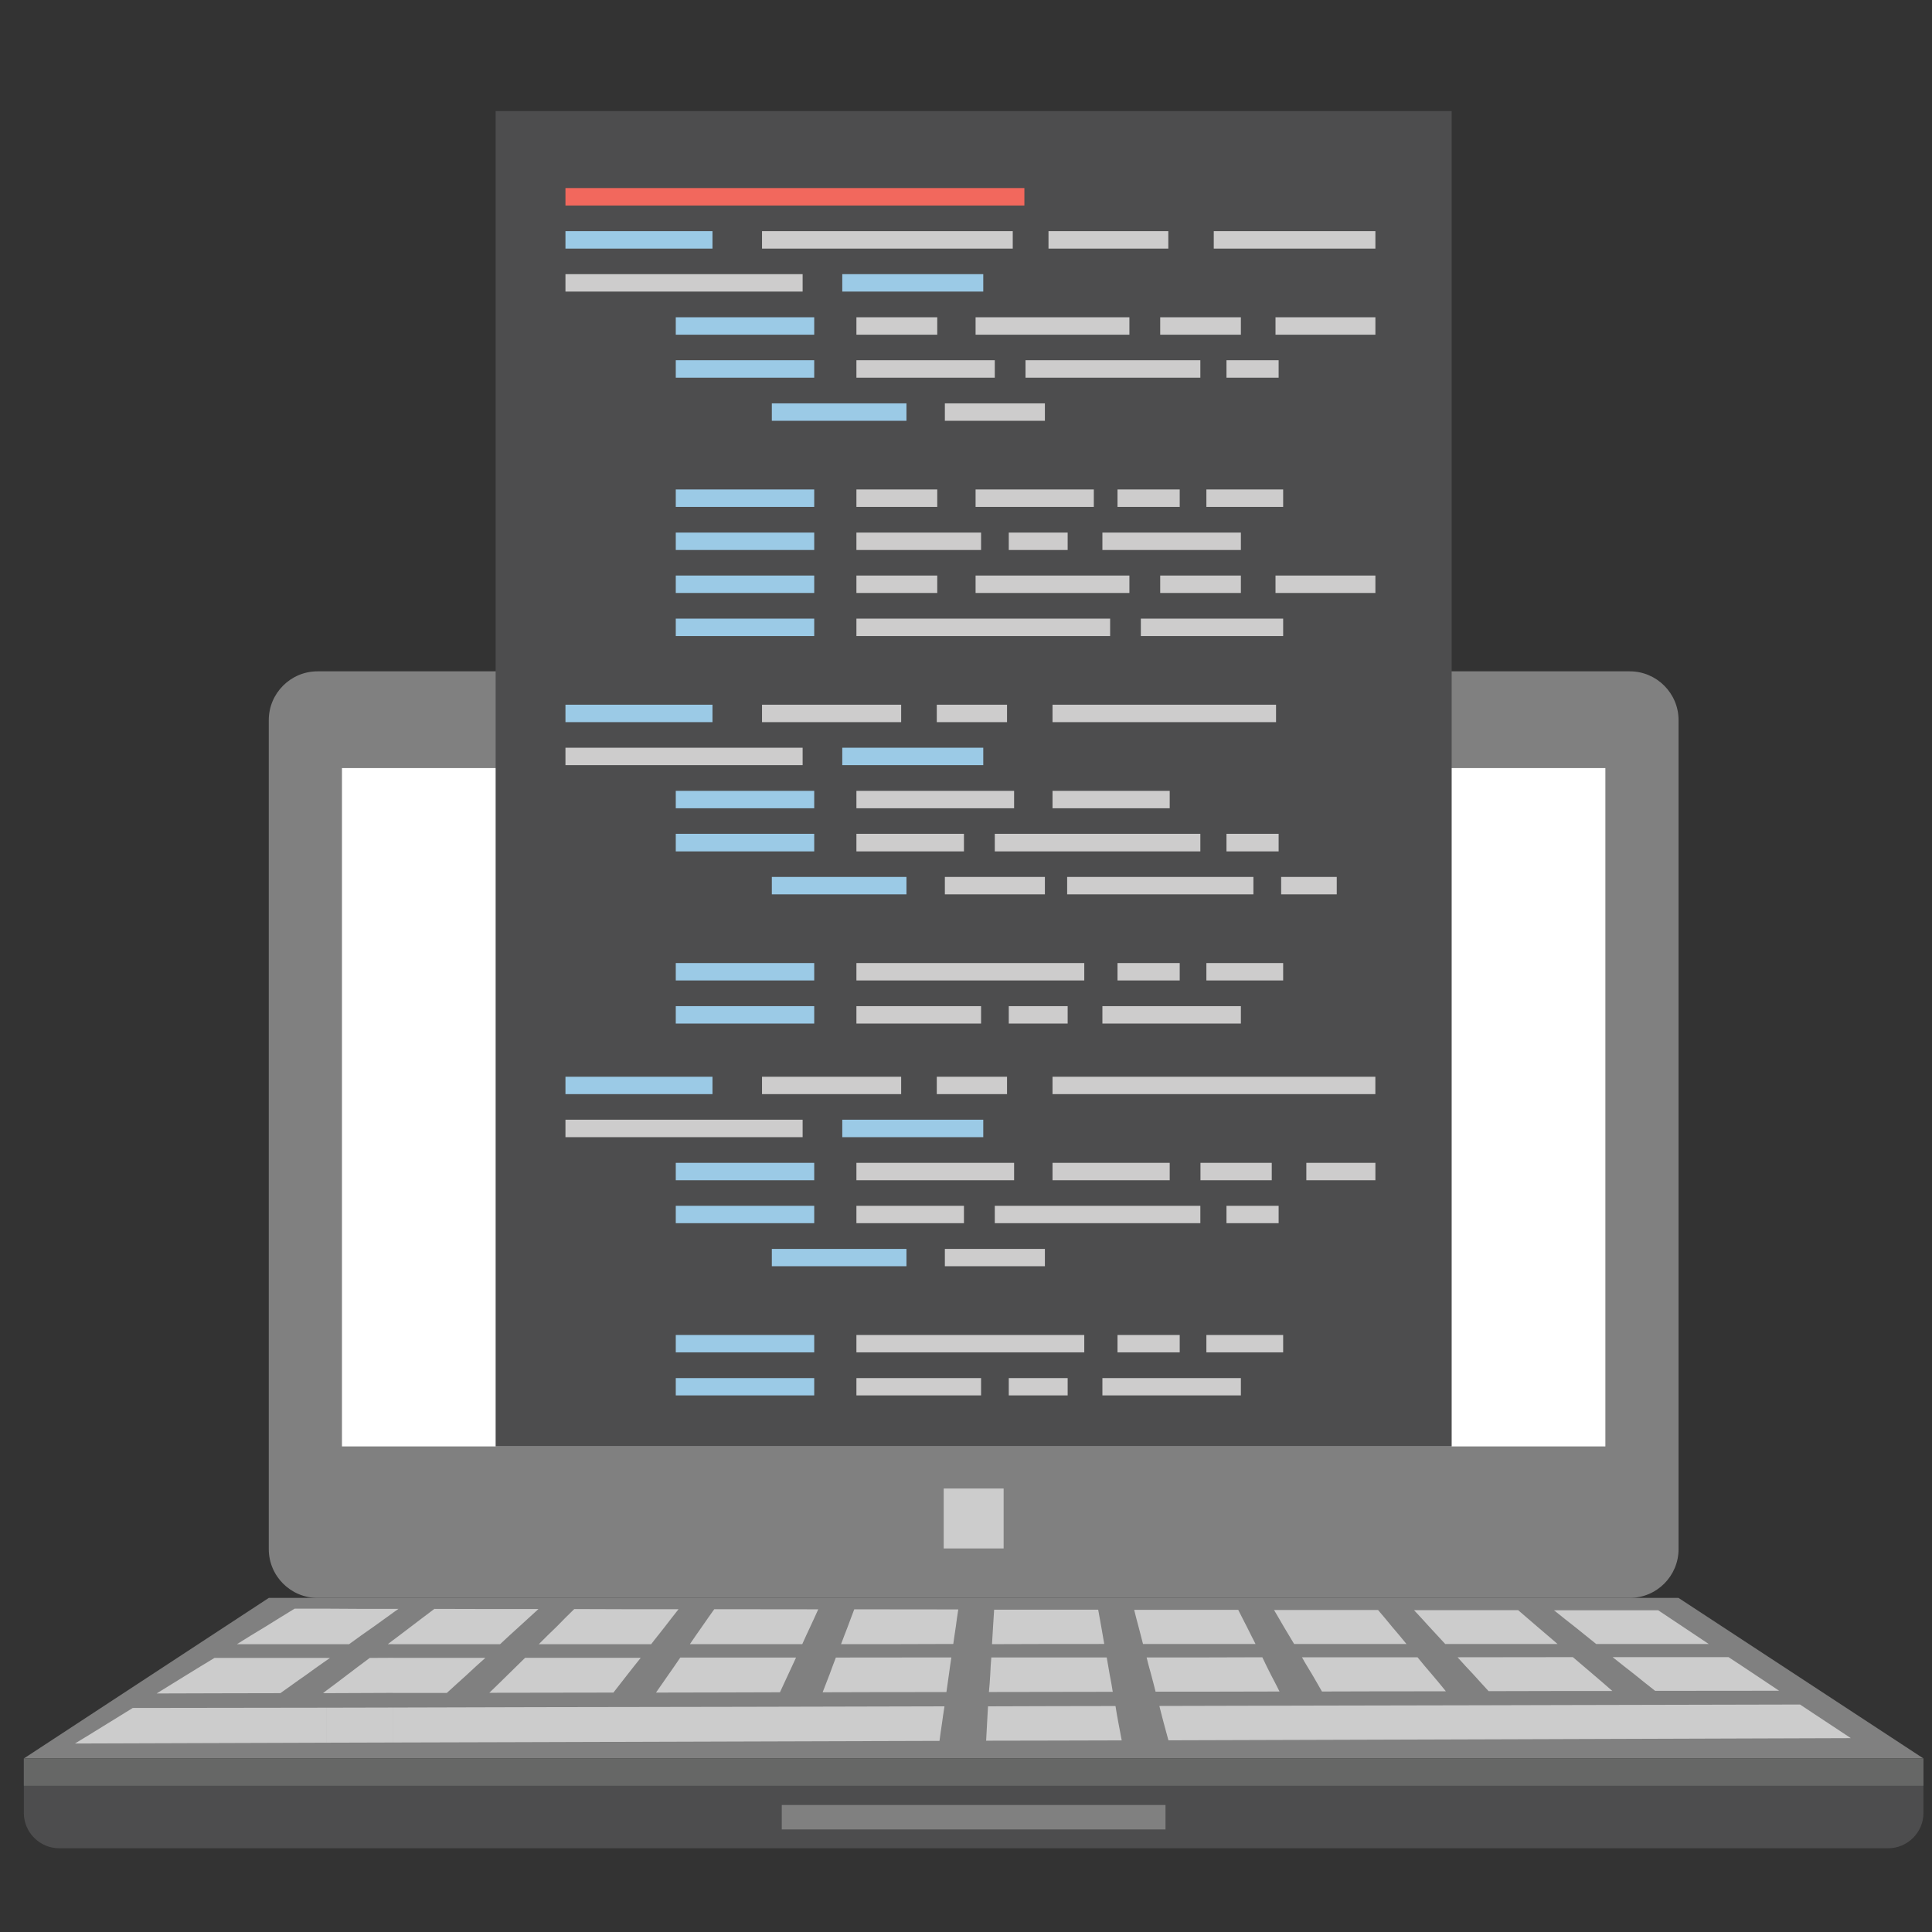 <?xml version="1.0" encoding="utf-8"?>
<!-- Generator: Adobe Illustrator 16.0.0, SVG Export Plug-In . SVG Version: 6.00 Build 0)  -->
<!DOCTYPE svg PUBLIC "-//W3C//DTD SVG 1.1//EN" "http://www.w3.org/Graphics/SVG/1.1/DTD/svg11.dtd">
<svg version="1.1" id="Layer_1" xmlns="http://www.w3.org/2000/svg" xmlns:xlink="http://www.w3.org/1999/xlink" x="0px" y="0px"
	 width="50px" height="50px" viewBox="0 0 50 50" enable-background="new 0 0 50 50" xml:space="preserve">
<rect x="0" y="0" width="50" height="50" fill="#333333" stroke="none"/>
<path fill-rule="evenodd" clip-rule="evenodd" fill="#808080" d="M8.219,17.374h33.959c0.697,0,1.263,0.568,1.263,1.262v21.455
	c0,0.696-0.565,1.263-1.263,1.263H8.219c-0.697,0-1.263-0.566-1.263-1.263V18.636C6.956,17.942,7.521,17.374,8.219,17.374z"/>
<rect x="8.85" y="19.878" fill-rule="evenodd" clip-rule="evenodd" fill="#FFFFFF" width="32.697" height="17.555"/>
<rect x="24.423" y="38.523" fill-rule="evenodd" clip-rule="evenodd" fill="#CCCCCC" width="1.551" height="1.551"/>
<polyline fill-rule="evenodd" clip-rule="evenodd" fill="#808080" points="0.617,45.509 6.956,41.354 43.44,41.354 49.779,45.509 
	0.617,45.509 "/>
<path fill-rule="evenodd" clip-rule="evenodd" fill="#4D4D4E" d="M0.617,45.509h49.162v1.412c0,0.5-0.412,0.912-0.914,0.912H1.531
	c-0.502,0-0.914-0.412-0.914-0.912"/>
<rect x="20.232" y="46.713" fill-rule="evenodd" clip-rule="evenodd" fill="#808080" width="9.931" height="0.633"/>
<polyline fill-rule="evenodd" clip-rule="evenodd" fill="#666766" points="0.617,45.509 49.779,45.509 49.779,46.215 0.617,46.215 
	"/>
<path fill-rule="evenodd" clip-rule="evenodd" fill="#CCCCCC" d="M40.262,45.008v-0.881l6.324-0.014
	c0.222,0.146,0.436,0.293,0.659,0.437c0.219,0.145,0.437,0.289,0.655,0.433C45.354,44.992,42.807,45,40.262,45.008L40.262,45.008z
	 M40.262,43.763v-0.876h0.444c0.172,0.147,0.344,0.292,0.517,0.44c0.165,0.144,0.341,0.288,0.505,0.436H40.262L40.262,43.763z
	 M40.262,42.547v-0.042l0.047,0.042H40.262L40.262,42.547z M40.262,41.709c0.168,0.137,0.338,0.271,0.506,0.402
	c0.183,0.145,0.363,0.292,0.542,0.436c0.97,0,1.938,0,2.913,0c-0.214-0.144-0.432-0.286-0.653-0.436
	c-0.214-0.144-0.436-0.288-0.656-0.437h-2.651V41.709L40.262,41.709z M41.735,42.887c0.999,0,1.997,0,3,0
	c0.216,0.143,0.437,0.286,0.655,0.433c0.217,0.143,0.436,0.291,0.653,0.436c-1.07,0.003-2.142,0.003-3.208,0.003
	c-0.185-0.143-0.367-0.292-0.547-0.436C42.104,43.179,41.916,43.034,41.735,42.887z M10.175,44.191l3.76-0.01
	c3.499-0.004,6.999-0.012,10.508-0.021c-0.024,0.149-0.045,0.296-0.066,0.45c-0.021,0.146-0.045,0.297-0.063,0.444
	c-3.733,0.013-7.464,0.021-11.193,0.034l-2.945,0.008V44.191L10.175,44.191z M40.262,41.675v0.034l-0.046-0.034H40.262
	L40.262,41.675z M40.262,42.505c-0.151-0.13-0.306-0.262-0.461-0.394c-0.169-0.148-0.343-0.292-0.512-0.441
	c-0.901,0-1.797,0-2.695,0c0.139,0.145,0.27,0.293,0.402,0.437c0.139,0.149,0.273,0.297,0.407,0.44c0.949,0,1.904,0,2.858,0V42.505
	L40.262,42.505z M40.262,42.887v0.876l-1.737,0.004c-0.134-0.144-0.266-0.292-0.4-0.439c-0.137-0.145-0.275-0.293-0.403-0.438
	C38.563,42.89,39.413,42.887,40.262,42.887L40.262,42.887z M40.262,44.127v0.881l-1.195,0.004c-2.942,0.01-5.888,0.018-8.828,0.027
	c-0.043-0.15-0.079-0.298-0.121-0.446c-0.04-0.147-0.077-0.297-0.114-0.443c2.763-0.005,5.524-0.015,8.287-0.018L40.262,44.127
	L40.262,44.127z M10.175,43.813v-0.908c0.793,0,1.586,0,2.387,0c-0.172,0.151-0.337,0.304-0.501,0.457
	c-0.168,0.147-0.329,0.301-0.497,0.451H10.175L10.175,43.813z M10.175,42.552v-0.106c0.152-0.117,0.309-0.231,0.463-0.351
	c0.2-0.149,0.399-0.306,0.604-0.457c0.896,0.004,1.792,0.004,2.693,0.004c-0.166,0.15-0.332,0.304-0.496,0.453
	c-0.167,0.151-0.336,0.304-0.497,0.457C12.019,42.552,11.097,42.552,10.175,42.552L10.175,42.552z M10.175,41.734
	c0.047-0.035,0.093-0.064,0.139-0.097h-0.139V41.734L10.175,41.734z M25.57,44.16c1.1-0.003,2.195-0.008,3.299-0.008
	c0.021,0.148,0.05,0.296,0.077,0.444c0.027,0.149,0.055,0.297,0.084,0.445c-1.171,0.005-2.341,0.005-3.509,0.008
	c0.008-0.147,0.017-0.296,0.024-0.443C25.551,44.456,25.563,44.31,25.57,44.16L25.57,44.16z M13.59,42.904c0.992,0,1.995,0,2.992,0
	c-0.119,0.146-0.238,0.301-0.354,0.447c-0.116,0.152-0.235,0.301-0.353,0.453c-1.073,0-2.145,0.005-3.211,0.005
	c0.156-0.151,0.312-0.301,0.465-0.453C13.282,43.208,13.433,43.056,13.59,42.904L13.59,42.904z M17.606,42.897
	c0.998,0,1.995,0,2.996,0c-0.072,0.153-0.142,0.303-0.209,0.45c-0.069,0.153-0.141,0.301-0.208,0.449
	c-1.069,0.005-2.143,0.005-3.208,0.008c0.104-0.152,0.213-0.301,0.315-0.453C17.397,43.205,17.501,43.051,17.606,42.897
	L17.606,42.897z M21.632,42.897c0.999,0,1.991,0,2.989-0.003c-0.024,0.152-0.044,0.301-0.064,0.448
	c-0.021,0.148-0.042,0.298-0.064,0.449c-1.07,0-2.138,0-3.203,0.005c0.06-0.153,0.116-0.299,0.174-0.449
	C21.52,43.2,21.572,43.047,21.632,42.897L21.632,42.897z M25.655,42.895c0.994,0,1.988,0,2.987,0
	c0.024,0.149,0.05,0.296,0.077,0.445c0.029,0.148,0.057,0.296,0.079,0.444c-1.07,0-2.137,0.005-3.205,0.005
	c0.015-0.148,0.026-0.298,0.034-0.446C25.634,43.195,25.641,43.047,25.655,42.895L25.655,42.895z M29.674,42.895
	c0.995,0,1.993,0,2.995-0.005c0.067,0.149,0.146,0.298,0.219,0.447c0.075,0.146,0.154,0.289,0.226,0.439
	c-1.068,0.004-2.142,0.004-3.208,0.004c-0.035-0.149-0.077-0.297-0.114-0.44C29.751,43.19,29.709,43.044,29.674,42.895
	L29.674,42.895z M33.695,42.89c0.996,0,1.993,0,2.99,0c0.119,0.149,0.243,0.293,0.369,0.44c0.122,0.145,0.247,0.293,0.366,0.441
	c-1.071,0-2.14,0-3.208,0.005c-0.083-0.15-0.172-0.297-0.257-0.446C33.871,43.188,33.775,43.039,33.695,42.89L33.695,42.89z
	 M14.862,41.642c0.896,0.005,1.799,0.005,2.698,0.005c-0.118,0.152-0.238,0.299-0.353,0.453c-0.114,0.151-0.241,0.299-0.355,0.452
	c-0.969,0-1.938,0-2.908,0c0.15-0.153,0.307-0.306,0.46-0.452C14.555,41.945,14.706,41.792,14.862,41.642L14.862,41.642z
	 M18.485,41.646c0.896,0.003,1.795,0.003,2.691,0.003c-0.067,0.152-0.137,0.301-0.206,0.45c-0.069,0.151-0.142,0.299-0.208,0.452
	c-0.973,0-1.941,0-2.908,0c0.102-0.153,0.208-0.301,0.313-0.452C18.271,41.95,18.374,41.799,18.485,41.646L18.485,41.646z
	 M22.108,41.649c0.894,0.003,1.788,0.003,2.692,0.003c-0.024,0.149-0.045,0.301-0.064,0.45c-0.021,0.148-0.047,0.296-0.065,0.444
	c-0.971,0.005-1.938,0.005-2.905,0.005c0.055-0.153,0.117-0.301,0.172-0.449C21.992,41.95,22.052,41.802,22.108,41.649
	L22.108,41.649z M25.728,41.659c0.896,0,1.794,0,2.693,0c0.027,0.147,0.055,0.294,0.08,0.443c0.024,0.148,0.053,0.296,0.077,0.444
	c-0.97,0-1.936,0-2.905,0.005c0.01-0.153,0.018-0.301,0.027-0.449C25.71,41.953,25.72,41.807,25.728,41.659L25.728,41.659z
	 M29.352,41.662c0.896,0,1.797,0,2.693,0c0.077,0.148,0.149,0.298,0.226,0.444c0.075,0.149,0.145,0.292,0.222,0.44
	c-0.974,0-1.941,0-2.912,0c-0.037-0.148-0.077-0.291-0.114-0.44C29.428,41.96,29.388,41.811,29.352,41.662L29.352,41.662z
	 M32.972,41.667c0.896,0,1.793,0,2.692,0c0.127,0.147,0.25,0.296,0.367,0.439c0.125,0.149,0.251,0.292,0.368,0.44
	c-0.97,0-1.943,0-2.907,0c-0.088-0.148-0.173-0.291-0.264-0.44C33.144,41.963,33.059,41.811,32.972,41.667z M8.448,44.195
	l1.727-0.004v0.905l-1.727,0.005V44.195L8.448,44.195z M10.175,41.638v0.097c-0.169,0.122-0.335,0.241-0.5,0.36
	c-0.216,0.151-0.434,0.304-0.641,0.457H8.448v-0.92C9.024,41.638,9.599,41.638,10.175,41.638L10.175,41.638z M10.175,42.445
	c-0.047,0.034-0.092,0.069-0.139,0.106h0.139V42.445L10.175,42.445z M10.175,42.904v0.908l-1.727,0.007V43.75
	c0.174-0.127,0.347-0.259,0.517-0.389c0.199-0.148,0.4-0.306,0.604-0.454L10.175,42.904L10.175,42.904z M8.448,42.972l0.091-0.064
	H8.448V42.972z M3.436,44.202l5.013-0.007v0.906c-2.171,0.008-4.34,0.013-6.509,0.021c0.253-0.151,0.499-0.306,0.747-0.458
	C2.934,44.513,3.185,44.356,3.436,44.202L3.436,44.202z M8.448,41.632v0.92c-0.775,0-1.549,0-2.317,0
	c0.241-0.153,0.493-0.306,0.744-0.457c0.248-0.152,0.496-0.311,0.75-0.463H8.448L8.448,41.632z M8.448,42.907v0.064
	c-0.183,0.13-0.368,0.257-0.552,0.394c-0.215,0.146-0.425,0.305-0.64,0.454c-1.071,0.003-2.139,0.003-3.203,0.008
	c0.249-0.154,0.499-0.306,0.748-0.462c0.248-0.152,0.497-0.307,0.75-0.458C6.512,42.907,7.481,42.907,8.448,42.907L8.448,42.907z
	 M8.448,43.75L8.36,43.819h0.088V43.75z"/>
<g>
	<rect x="12.827" y="2.875" fill-rule="evenodd" clip-rule="evenodd" fill="#4D4D4E" width="24.742" height="34.558"/>
	<g>
		<rect x="14.634" y="4.867" fill-rule="evenodd" clip-rule="evenodd" fill="#F2685D" width="11.877" height="0.452"/>
		<rect x="14.634" y="5.982" fill-rule="evenodd" clip-rule="evenodd" fill="#9BCAE6" width="3.805" height="0.452"/>
		<rect x="14.634" y="7.095" fill-rule="evenodd" clip-rule="evenodd" fill="#CDCCCC" width="6.138" height="0.451"/>
		<rect x="17.489" y="8.211" fill-rule="evenodd" clip-rule="evenodd" fill="#9BCAE6" width="3.583" height="0.451"/>
		<rect x="17.489" y="9.323" fill-rule="evenodd" clip-rule="evenodd" fill="#9BCAE6" width="3.583" height="0.452"/>
		<rect x="19.975" y="10.439" fill-rule="evenodd" clip-rule="evenodd" fill="#9BCAE6" width="3.484" height="0.451"/>
		<rect x="19.721" y="5.982" fill-rule="evenodd" clip-rule="evenodd" fill="#CDCCCC" width="6.489" height="0.452"/>
		<rect x="27.135" y="5.982" fill-rule="evenodd" clip-rule="evenodd" fill="#CDCCCC" width="3.101" height="0.452"/>
		<rect x="31.412" y="5.982" fill-rule="evenodd" clip-rule="evenodd" fill="#CDCCCC" width="4.183" height="0.452"/>
		<rect x="21.798" y="7.095" fill-rule="evenodd" clip-rule="evenodd" fill="#9BCAE6" width="3.649" height="0.451"/>
		<rect x="22.164" y="8.211" fill-rule="evenodd" clip-rule="evenodd" fill="#CDCCCC" width="2.092" height="0.451"/>
		<rect x="22.164" y="9.323" fill-rule="evenodd" clip-rule="evenodd" fill="#CDCCCC" width="3.581" height="0.452"/>
		<rect x="25.248" y="8.211" fill-rule="evenodd" clip-rule="evenodd" fill="#CDCCCC" width="3.981" height="0.451"/>
		<rect x="30.026" y="8.211" fill-rule="evenodd" clip-rule="evenodd" fill="#CDCCCC" width="2.088" height="0.451"/>
		<rect x="33.01" y="8.211" fill-rule="evenodd" clip-rule="evenodd" fill="#CDCCCC" width="2.585" height="0.451"/>
		<rect x="26.54" y="9.323" fill-rule="evenodd" clip-rule="evenodd" fill="#CDCCCC" width="4.525" height="0.452"/>
		<rect x="31.741" y="9.323" fill-rule="evenodd" clip-rule="evenodd" fill="#CDCCCC" width="1.35" height="0.452"/>
		<rect x="24.453" y="10.439" fill-rule="evenodd" clip-rule="evenodd" fill="#CDCCCC" width="2.589" height="0.451"/>
		<rect x="17.489" y="12.667" fill-rule="evenodd" clip-rule="evenodd" fill="#9BCAE6" width="3.583" height="0.452"/>
		<rect x="17.489" y="13.783" fill-rule="evenodd" clip-rule="evenodd" fill="#9BCAE6" width="3.583" height="0.451"/>
		<rect x="22.164" y="12.667" fill-rule="evenodd" clip-rule="evenodd" fill="#CDCCCC" width="2.092" height="0.452"/>
		<rect x="22.164" y="13.783" fill-rule="evenodd" clip-rule="evenodd" fill="#CDCCCC" width="3.226" height="0.451"/>
		<rect x="25.248" y="12.667" fill-rule="evenodd" clip-rule="evenodd" fill="#CDCCCC" width="3.06" height="0.452"/>
		<rect x="28.921" y="12.667" fill-rule="evenodd" clip-rule="evenodd" fill="#CDCCCC" width="1.61" height="0.452"/>
		<rect x="31.221" y="12.667" fill-rule="evenodd" clip-rule="evenodd" fill="#CDCCCC" width="1.987" height="0.452"/>
		<rect x="28.53" y="13.783" fill-rule="evenodd" clip-rule="evenodd" fill="#CDCCCC" width="3.584" height="0.451"/>
		<rect x="17.489" y="14.895" fill-rule="evenodd" clip-rule="evenodd" fill="#9BCAE6" width="3.583" height="0.451"/>
		<rect x="17.489" y="16.01" fill-rule="evenodd" clip-rule="evenodd" fill="#9BCAE6" width="3.583" height="0.451"/>
		<rect x="22.164" y="14.895" fill-rule="evenodd" clip-rule="evenodd" fill="#CDCCCC" width="2.092" height="0.451"/>
		<rect x="22.164" y="16.01" fill-rule="evenodd" clip-rule="evenodd" fill="#CDCCCC" width="6.566" height="0.451"/>
		<rect x="25.248" y="14.895" fill-rule="evenodd" clip-rule="evenodd" fill="#CDCCCC" width="3.981" height="0.451"/>
		<rect x="30.026" y="14.895" fill-rule="evenodd" clip-rule="evenodd" fill="#CDCCCC" width="2.088" height="0.451"/>
		<rect x="33.01" y="14.895" fill-rule="evenodd" clip-rule="evenodd" fill="#CDCCCC" width="2.585" height="0.451"/>
		<rect x="29.525" y="16.01" fill-rule="evenodd" clip-rule="evenodd" fill="#CDCCCC" width="3.683" height="0.451"/>
		<rect x="26.107" y="13.783" fill-rule="evenodd" clip-rule="evenodd" fill="#CDCCCC" width="1.524" height="0.451"/>
		<rect x="14.634" y="18.238" fill-rule="evenodd" clip-rule="evenodd" fill="#9BCAE6" width="3.805" height="0.451"/>
		<rect x="14.634" y="19.351" fill-rule="evenodd" clip-rule="evenodd" fill="#CDCCCC" width="6.138" height="0.451"/>
		<rect x="17.489" y="20.467" fill-rule="evenodd" clip-rule="evenodd" fill="#9BCAE6" width="3.583" height="0.451"/>
		<rect x="17.489" y="21.579" fill-rule="evenodd" clip-rule="evenodd" fill="#9BCAE6" width="3.583" height="0.455"/>
		<rect x="19.975" y="22.695" fill-rule="evenodd" clip-rule="evenodd" fill="#9BCAE6" width="3.484" height="0.451"/>
		<rect x="19.721" y="18.238" fill-rule="evenodd" clip-rule="evenodd" fill="#CDCCCC" width="3.601" height="0.451"/>
		<rect x="24.244" y="18.238" fill-rule="evenodd" clip-rule="evenodd" fill="#CDCCCC" width="1.818" height="0.451"/>
		<rect x="27.239" y="18.238" fill-rule="evenodd" clip-rule="evenodd" fill="#CDCCCC" width="5.785" height="0.451"/>
		<rect x="21.798" y="19.351" fill-rule="evenodd" clip-rule="evenodd" fill="#9BCAE6" width="3.649" height="0.451"/>
		<rect x="22.164" y="20.467" fill-rule="evenodd" clip-rule="evenodd" fill="#CDCCCC" width="4.081" height="0.451"/>
		<rect x="22.164" y="21.579" fill-rule="evenodd" clip-rule="evenodd" fill="#CDCCCC" width="2.783" height="0.455"/>
		<rect x="27.239" y="20.467" fill-rule="evenodd" clip-rule="evenodd" fill="#CDCCCC" width="3.033" height="0.451"/>
		<rect x="25.745" y="21.579" fill-rule="evenodd" clip-rule="evenodd" fill="#CDCCCC" width="5.32" height="0.455"/>
		<rect x="31.741" y="21.579" fill-rule="evenodd" clip-rule="evenodd" fill="#CDCCCC" width="1.35" height="0.455"/>
		<rect x="24.453" y="22.695" fill-rule="evenodd" clip-rule="evenodd" fill="#CDCCCC" width="2.589" height="0.451"/>
		<rect x="27.618" y="22.695" fill-rule="evenodd" clip-rule="evenodd" fill="#CDCCCC" width="4.82" height="0.451"/>
		<rect x="33.156" y="22.695" fill-rule="evenodd" clip-rule="evenodd" fill="#CDCCCC" width="1.439" height="0.451"/>
		<rect x="17.489" y="24.924" fill-rule="evenodd" clip-rule="evenodd" fill="#9BCAE6" width="3.583" height="0.45"/>
		<rect x="17.489" y="26.039" fill-rule="evenodd" clip-rule="evenodd" fill="#9BCAE6" width="3.583" height="0.451"/>
		<rect x="22.164" y="24.924" fill-rule="evenodd" clip-rule="evenodd" fill="#CDCCCC" width="5.897" height="0.45"/>
		<rect x="22.164" y="26.039" fill-rule="evenodd" clip-rule="evenodd" fill="#CDCCCC" width="3.226" height="0.451"/>
		<rect x="28.921" y="24.924" fill-rule="evenodd" clip-rule="evenodd" fill="#CDCCCC" width="1.61" height="0.45"/>
		<rect x="31.221" y="24.924" fill-rule="evenodd" clip-rule="evenodd" fill="#CDCCCC" width="1.987" height="0.45"/>
		<rect x="28.53" y="26.039" fill-rule="evenodd" clip-rule="evenodd" fill="#CDCCCC" width="3.584" height="0.451"/>
		<rect x="26.107" y="26.039" fill-rule="evenodd" clip-rule="evenodd" fill="#CDCCCC" width="1.524" height="0.451"/>
		<rect x="14.634" y="27.866" fill-rule="evenodd" clip-rule="evenodd" fill="#9BCAE6" width="3.805" height="0.45"/>
		<rect x="14.634" y="28.978" fill-rule="evenodd" clip-rule="evenodd" fill="#CDCCCC" width="6.138" height="0.452"/>
		<rect x="17.489" y="30.094" fill-rule="evenodd" clip-rule="evenodd" fill="#9BCAE6" width="3.583" height="0.451"/>
		<rect x="17.489" y="31.206" fill-rule="evenodd" clip-rule="evenodd" fill="#9BCAE6" width="3.583" height="0.45"/>
		<rect x="19.975" y="32.322" fill-rule="evenodd" clip-rule="evenodd" fill="#9BCAE6" width="3.484" height="0.448"/>
		<rect x="19.721" y="27.866" fill-rule="evenodd" clip-rule="evenodd" fill="#CDCCCC" width="3.601" height="0.45"/>
		<rect x="24.244" y="27.866" fill-rule="evenodd" clip-rule="evenodd" fill="#CDCCCC" width="1.818" height="0.45"/>
		<rect x="27.239" y="27.866" fill-rule="evenodd" clip-rule="evenodd" fill="#CDCCCC" width="8.355" height="0.45"/>
		<rect x="21.798" y="28.978" fill-rule="evenodd" clip-rule="evenodd" fill="#9BCAE6" width="3.649" height="0.452"/>
		<rect x="22.164" y="30.094" fill-rule="evenodd" clip-rule="evenodd" fill="#CDCCCC" width="4.081" height="0.451"/>
		<rect x="22.164" y="31.206" fill-rule="evenodd" clip-rule="evenodd" fill="#CDCCCC" width="2.783" height="0.45"/>
		<rect x="27.239" y="30.094" fill-rule="evenodd" clip-rule="evenodd" fill="#CDCCCC" width="3.033" height="0.451"/>
		<rect x="31.068" y="30.094" fill-rule="evenodd" clip-rule="evenodd" fill="#CDCCCC" width="1.845" height="0.451"/>
		<rect x="33.808" y="30.094" fill-rule="evenodd" clip-rule="evenodd" fill="#CDCCCC" width="1.787" height="0.451"/>
		<rect x="25.745" y="31.206" fill-rule="evenodd" clip-rule="evenodd" fill="#CDCCCC" width="5.32" height="0.45"/>
		<rect x="31.741" y="31.206" fill-rule="evenodd" clip-rule="evenodd" fill="#CDCCCC" width="1.35" height="0.45"/>
		<rect x="24.453" y="32.322" fill-rule="evenodd" clip-rule="evenodd" fill="#CDCCCC" width="2.589" height="0.448"/>
		<rect x="17.489" y="34.549" fill-rule="evenodd" clip-rule="evenodd" fill="#9BCAE6" width="3.583" height="0.45"/>
		<rect x="17.489" y="35.665" fill-rule="evenodd" clip-rule="evenodd" fill="#9BCAE6" width="3.583" height="0.448"/>
		<rect x="22.164" y="34.549" fill-rule="evenodd" clip-rule="evenodd" fill="#CDCCCC" width="5.897" height="0.45"/>
		<rect x="22.164" y="35.665" fill-rule="evenodd" clip-rule="evenodd" fill="#CDCCCC" width="3.226" height="0.448"/>
		<rect x="28.921" y="34.549" fill-rule="evenodd" clip-rule="evenodd" fill="#CDCCCC" width="1.61" height="0.45"/>
		<rect x="31.221" y="34.549" fill-rule="evenodd" clip-rule="evenodd" fill="#CDCCCC" width="1.987" height="0.45"/>
		<rect x="28.53" y="35.665" fill-rule="evenodd" clip-rule="evenodd" fill="#CDCCCC" width="3.584" height="0.448"/>
		<rect x="26.107" y="35.665" fill-rule="evenodd" clip-rule="evenodd" fill="#CDCCCC" width="1.524" height="0.448"/>
	</g>
</g>
<g>
	<line fill-rule="evenodd" clip-rule="evenodd" fill="#EF4237" x1="15.198" y1="16.056" x2="15.198" y2="12.733"/>
</g>
</svg>
